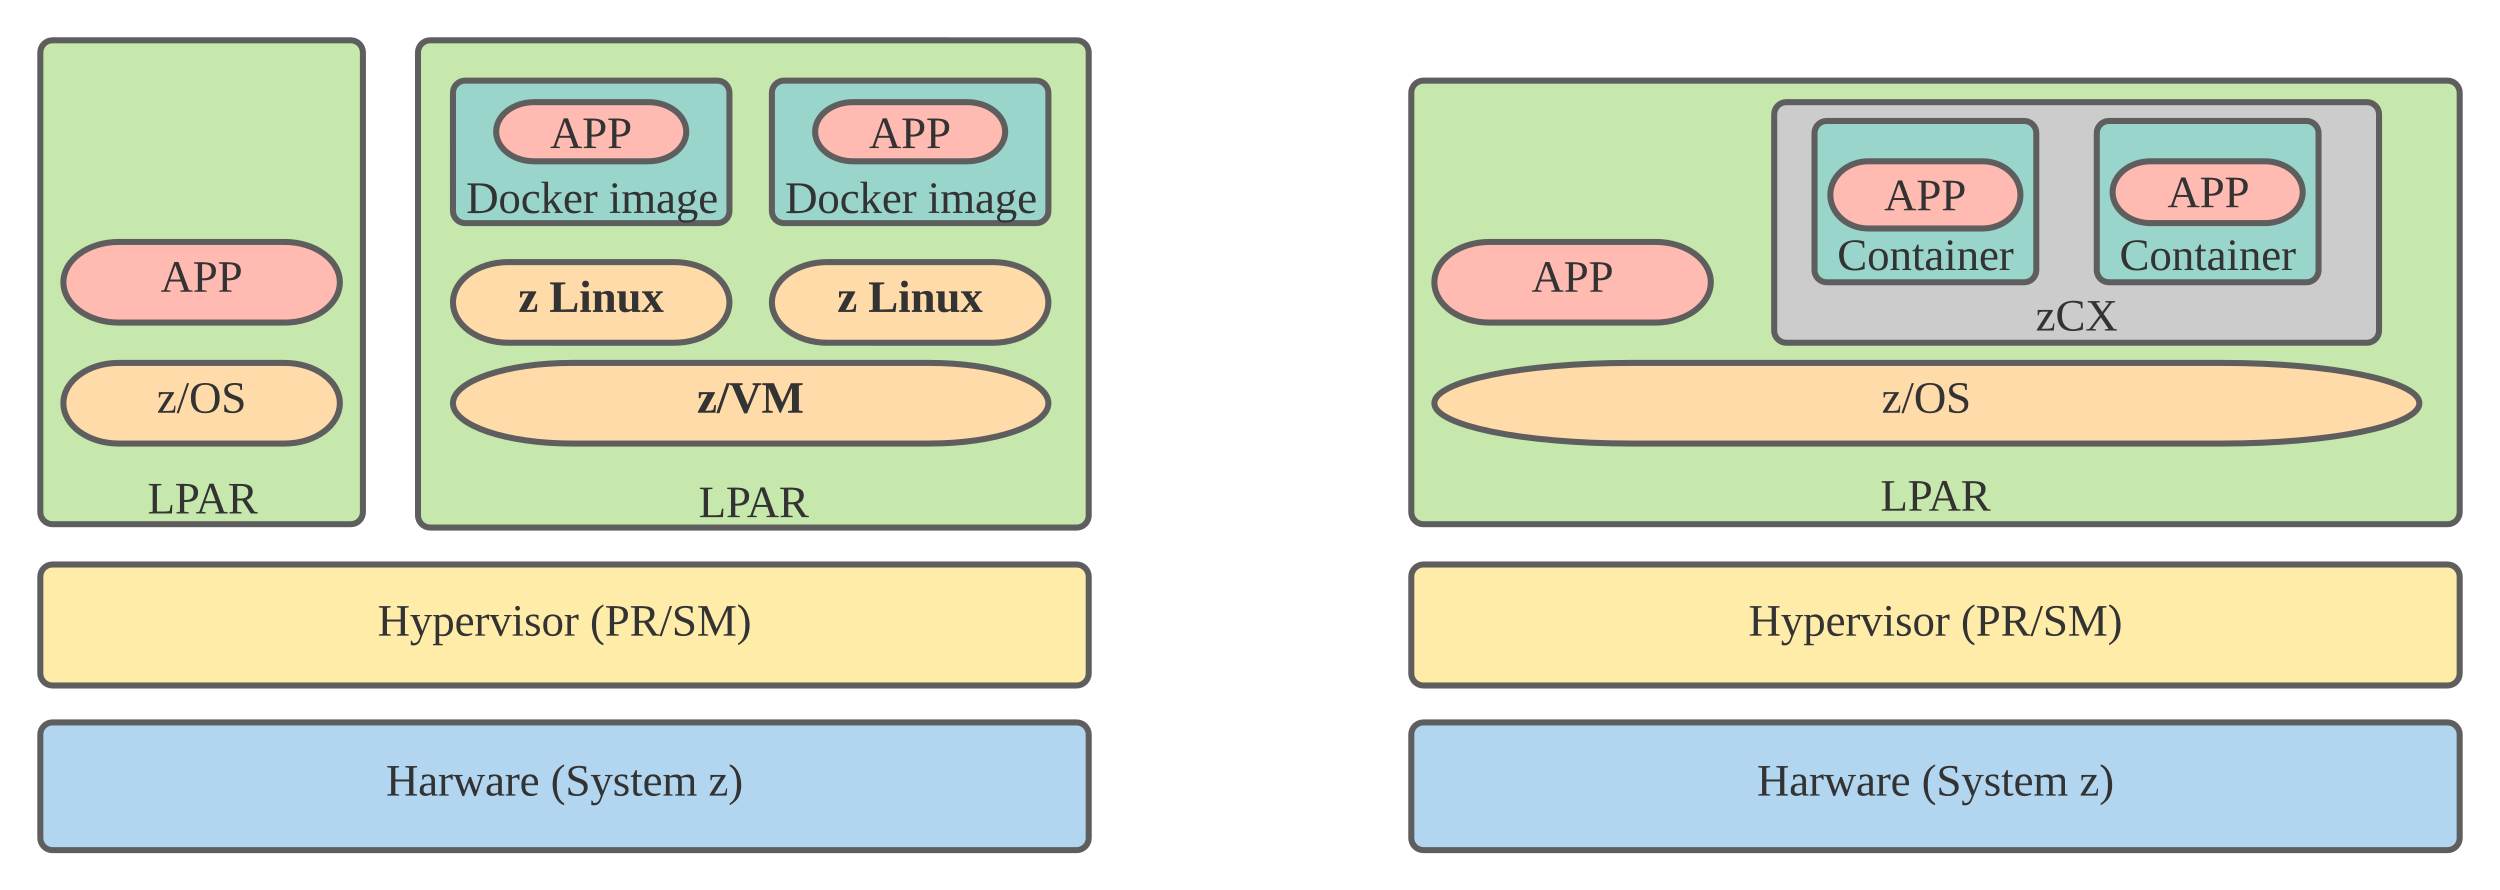 <svg xmlns="http://www.w3.org/2000/svg" xmlns:xlink="http://www.w3.org/1999/xlink" xmlns:lucid="lucid" width="1240" height="441.67"><g transform="translate(-260 -180)" lucid:page-tab-id="5EeFR3L0Rigf"><path d="M0 0h1870.87v1322.83H0z" fill="#fff"/><path d="M280 544.33c0-3.3 2.7-6 6-6h508c3.3 0 6 2.7 6 6v51.34c0 3.3-2.7 6-6 6H286c-3.3 0-6-2.7-6-6z" stroke="#5e5e5e" stroke-width="3" fill="#b2d6ef"/><use xlink:href="#a" transform="matrix(1,0,0,1,285,543.333) translate(166.451 31.278)"/><use xlink:href="#b" transform="matrix(1,0,0,1,285,543.333) translate(248.117 31.278)"/><use xlink:href="#c" transform="matrix(1,0,0,1,285,543.333) translate(326.389 31.278)"/><path d="M280 466c0-3.3 2.7-6 6-6h508c3.3 0 6 2.7 6 6v48c0 3.3-2.7 6-6 6H286c-3.3 0-6-2.7-6-6z" stroke="#5e5e5e" stroke-width="3" fill="#ffeca9"/><use xlink:href="#d" transform="matrix(1,0,0,1,285,465) translate(162.284 30.278)"/><use xlink:href="#e" transform="matrix(1,0,0,1,285,465) translate(267.593 30.278)"/><path d="M280 206c0-3.3 2.7-6 6-6h148c3.3 0 6 2.7 6 6v228c0 3.3-2.7 6-6 6H286c-3.3 0-6-2.7-6-6z" stroke="#5e5e5e" stroke-width="3" fill="#c7e8ac"/><use xlink:href="#f" transform="matrix(1,0,0,1,285,205) translate(48.185 229.665)"/><path d="M401.14 360c15.15 0 27.43 8.95 27.43 20s-12.28 20-27.43 20h-82.28c-15.15 0-27.43-8.95-27.43-20s12.28-20 27.43-20z" stroke="#5e5e5e" stroke-width="3" fill="#ffdba9"/><use xlink:href="#g" transform="matrix(1,0,0,1,296.429,365) translate(41.345 19.715)"/><path d="M401.14 300c15.15 0 27.43 8.95 27.43 20s-12.28 20-27.43 20h-82.28c-15.15 0-27.43-8.95-27.43-20s12.28-20 27.43-20z" stroke="#5e5e5e" stroke-width="3" fill="#ffbbb1"/><use xlink:href="#h" transform="matrix(1,0,0,1,296.429,305) translate(43.165 19.715)"/><path d="M467.33 206c0-3.3 2.7-6 6-6H794c3.3 0 6 2.7 6 6v229.67c0 3.3-2.7 6-6 6H473.33c-3.3 0-6-2.7-6-6z" stroke="#5e5e5e" stroke-width="3" fill="#c7e8ac"/><use xlink:href="#f" transform="matrix(1,0,0,1,472.333,205) translate(134.185 231.507)"/><path d="M720.93 360c32.62 0 59.07 8.95 59.07 20s-26.45 20-59.07 20h-177.2c-32.62 0-59.06-8.95-59.06-20s26.44-20 59.06-20z" stroke="#5e5e5e" stroke-width="3" fill="#ffdba9"/><use xlink:href="#i" transform="matrix(1,0,0,1,489.667,365) translate(116.054 19.715)"/><path d="M752.57 310c15.15 0 27.43 8.95 27.43 20s-12.28 20-27.43 20H670.3c-15.16 0-27.44-8.95-27.44-20s12.28-20 27.43-20z" stroke="#5e5e5e" stroke-width="3" fill="#ffdba9"/><use xlink:href="#j" transform="matrix(1,0,0,1,647.857,315) translate(27.425 19.715)"/><use xlink:href="#k" transform="matrix(1,0,0,1,647.857,315) translate(42.795 19.715)"/><path d="M960 544.33c0-3.3 2.7-6 6-6h508c3.3 0 6 2.7 6 6v51.34c0 3.3-2.7 6-6 6H966c-3.3 0-6-2.7-6-6z" stroke="#5e5e5e" stroke-width="3" fill="#b2d6ef"/><use xlink:href="#a" transform="matrix(1,0,0,1,965,543.333) translate(166.451 31.278)"/><use xlink:href="#b" transform="matrix(1,0,0,1,965,543.333) translate(248.117 31.278)"/><use xlink:href="#c" transform="matrix(1,0,0,1,965,543.333) translate(326.389 31.278)"/><path d="M960 466c0-3.3 2.7-6 6-6h508c3.3 0 6 2.7 6 6v48c0 3.3-2.7 6-6 6H966c-3.3 0-6-2.7-6-6z" stroke="#5e5e5e" stroke-width="3" fill="#ffeca9"/><use xlink:href="#d" transform="matrix(1,0,0,1,965,465) translate(162.284 30.278)"/><use xlink:href="#e" transform="matrix(1,0,0,1,965,465) translate(267.593 30.278)"/><path d="M960 226c0-3.3 2.7-6 6-6h508c3.3 0 6 2.7 6 6v208c0 3.3-2.7 6-6 6H966c-3.3 0-6-2.7-6-6z" stroke="#5e5e5e" stroke-width="3" fill="#c7e8ac"/><use xlink:href="#f" transform="matrix(1,0,0,1,965,225) translate(227.685 208.301)"/><path d="M1362.3 360c53.95 0 97.7 8.95 97.7 20s-43.75 20-97.7 20h-293.16c-53.96 0-97.7-8.95-97.7-20s43.74-20 97.7-20z" stroke="#5e5e5e" stroke-width="3" fill="#ffdba9"/><use xlink:href="#g" transform="matrix(1,0,0,1,976.429,365) translate(216.845 19.715)"/><path d="M1081.14 300c15.15 0 27.43 8.95 27.43 20s-12.28 20-27.43 20h-82.28c-15.15 0-27.43-8.95-27.43-20s12.28-20 27.43-20z" stroke="#5e5e5e" stroke-width="3" fill="#ffbbb1"/><use xlink:href="#h" transform="matrix(1,0,0,1,976.429,305) translate(43.165 19.715)"/><path d="M1140 236.67c0-3.32 2.7-6 6-6h288c3.3 0 6 2.68 6 6V344c0 3.3-2.7 6-6 6h-288c-3.3 0-6-2.7-6-6z" stroke="#5e5e5e" stroke-width="3" fill="#ccc"/><use xlink:href="#l" transform="matrix(1,0,0,1,1145,235.667) translate(124.691 108.28)"/><path d="M1160 246c0-3.3 2.7-6 6-6h98c3.3 0 6 2.7 6 6v68c0 3.3-2.7 6-6 6h-98c-3.3 0-6-2.7-6-6z" stroke="#5e5e5e" stroke-width="3" fill="#99d5ca"/><use xlink:href="#m" transform="matrix(1,0,0,1,1165,245) translate(6.265 68.919)"/><path d="M1243.3 260c10.4 0 18.84 7.46 18.84 16.67 0 9.2-8.44 16.66-18.85 16.66h-56.6c-10.4 0-18.84-7.46-18.84-16.66S1176.3 260 1186.7 260z" stroke="#5e5e5e" stroke-width="3" fill="#ffbbb1"/><use xlink:href="#h" transform="matrix(1,0,0,1,1172.857,265) translate(21.665 19.278)"/><path d="M1300 246c0-3.3 2.7-6 6-6h98c3.3 0 6 2.7 6 6v68c0 3.3-2.7 6-6 6h-98c-3.3 0-6-2.7-6-6z" stroke="#5e5e5e" stroke-width="3" fill="#99d5ca"/><use xlink:href="#m" transform="matrix(1,0,0,1,1305,245) translate(6.265 68.919)"/><path d="M1383.3 260c10.4 0 18.84 6.86 18.84 15.33 0 8.47-8.44 15.34-18.85 15.34h-56.6c-10.4 0-18.84-6.87-18.84-15.34 0-8.47 8.44-15.33 18.85-15.33z" stroke="#5e5e5e" stroke-width="3" fill="#ffbbb1"/><use xlink:href="#h" transform="matrix(1,0,0,1,1312.857,265) translate(22.165 17.778)"/><path d="M642.86 226c0-3.3 2.68-6 6-6H774c3.3 0 6 2.7 6 6v58.67c0 3.3-2.7 6-6 6H648.86c-3.32 0-6-2.7-6-6z" stroke="#5e5e5e" stroke-width="3" fill="#99d5ca"/><use xlink:href="#n" transform="matrix(1,0,0,1,647.857,225) translate(1.531 60.605)"/><use xlink:href="#o" transform="matrix(1,0,0,1,647.857,225) translate(72.272 60.605)"/><path d="M739.7 230.67c10.43 0 18.87 6.56 18.87 14.66 0 8.1-8.44 14.67-18.86 14.67h-56.56c-10.4 0-18.85-6.57-18.85-14.67s8.43-14.66 18.84-14.66z" stroke="#5e5e5e" stroke-width="3" fill="#ffbbb1"/><g><use xlink:href="#h" transform="matrix(1,0,0,1,669.286,235.667) translate(21.665 17.778)"/></g><path d="M594.38 310c15.15 0 27.43 8.95 27.43 20s-12.27 20-27.42 20H512.1c-15.15 0-27.43-8.95-27.43-20s12.28-20 27.43-20z" stroke="#5e5e5e" stroke-width="3" fill="#ffdba9"/><g><use xlink:href="#j" transform="matrix(1,0,0,1,489.667,315) translate(27.425 19.715)"/><use xlink:href="#k" transform="matrix(1,0,0,1,489.667,315) translate(42.795 19.715)"/></g><path d="M484.67 226c0-3.3 2.68-6 6-6H615.8c3.32 0 6 2.7 6 6v58.67c0 3.3-2.68 6-6 6H490.68c-3.32 0-6-2.7-6-6z" stroke="#5e5e5e" stroke-width="3" fill="#99d5ca"/><g><use xlink:href="#n" transform="matrix(1,0,0,1,489.667,225) translate(1.531 60.605)"/><use xlink:href="#o" transform="matrix(1,0,0,1,489.667,225) translate(72.272 60.605)"/></g><path d="M581.52 230.67c10.42 0 18.86 6.56 18.86 14.66 0 8.1-8.44 14.67-18.86 14.67h-56.57c-10.4 0-18.85-6.57-18.85-14.67s8.44-14.66 18.85-14.66z" stroke="#5e5e5e" stroke-width="3" fill="#ffbbb1"/><g><use xlink:href="#h" transform="matrix(1,0,0,1,511.095,235.667) translate(21.665 17.778)"/></g><defs><path fill="#333" d="M10 0v-9l31-5v-208l-31-4v-10h95v10l-30 4v93h110v-93l-30-4v-10h94v10l-30 4v208l30 5v9h-94v-9l30-5v-99H75v99l30 5v9H10" id="p"/><path fill="#333" d="M32-163c41-10 102-14 102 39v112c8 3 24-2 21 12h-45l-4-17C83 13 3 13 13-46c-2-50 45-50 92-51 4-36-5-70-42-56-6 2-12 4-16 6-4 7 0 23-15 20v-36zM42-47c0 41 41 33 63 22v-59c-34 1-63-1-63 37" id="q"/><path fill="#333" d="M57-145c16-10 35-24 60-25v45c-19 1-8-30-40-17l-20 6v124l29 4v8H7v-8l21-4v-141c-8-3-24 2-21-12h48" id="r"/><path fill="#333" d="M240-154L185 4h-14l-41-109L90 4H77L20-153c-7-3-23 1-20-12h79v8l-27 4L91-41l40-108h14l40 109 38-113-28-4v-8h63v8" id="s"/><path fill="#333" d="M84-170c49 0 66 33 63 87H46c-8 60 38 80 95 63v10C128-2 108 4 88 4 34 4 14-29 14-84c-1-54 22-86 70-86zm33 73c12-57-57-82-69-24-1 7-2 15-2 24h71" id="t"/><g id="a"><use transform="matrix(0.062,0,0,0.062,0,0)" xlink:href="#p"/><use transform="matrix(0.062,0,0,0.062,15.988,0)" xlink:href="#q"/><use transform="matrix(0.062,0,0,0.062,25.802,0)" xlink:href="#r"/><use transform="matrix(0.062,0,0,0.062,33.148,0)" xlink:href="#s"/><use transform="matrix(0.062,0,0,0.062,49.136,0)" xlink:href="#q"/><use transform="matrix(0.062,0,0,0.062,58.951,0)" xlink:href="#r"/><use transform="matrix(0.062,0,0,0.062,66.296,0)" xlink:href="#t"/></g><path fill="#333" d="M108-235c-52 28-62 95-58 178 3 56 21 97 58 119v15C7 49-17-153 67-223c12-10 25-19 41-27v15" id="u"/><path fill="#333" d="M178-68c0 79-95 82-154 59v-54h12c1 35 22 52 60 52 50 0 69-58 33-82-39-24-105-21-105-85 0-67 86-66 142-53v49h-12l-6-29c-31-27-121-7-89 42 28 43 119 24 119 101" id="v"/><path fill="#333" d="M161-154L85 37C75 66 49 86 8 75V39c18-2 6 24 29 21 30-4 38-32 47-58L21-153c-7-3-20 0-17-12h77v8l-26 4 45 116 43-116-26-4v-8h62v8" id="w"/><path fill="#333" d="M41-130c7 48 86 23 86 84 0 56-69 57-112 41v-40c20 0 9 29 31 31 35 19 77-26 41-50-27-18-72-13-72-59 0-50 58-52 100-41v36c-19 1-8-25-28-25-21-7-50-1-46 23" id="x"/><path fill="#333" d="M54-38c-1 25 24 26 44 20v12C71 10 25 9 25-35v-115H4c-2-14 14-10 21-15l18-38h11v38h38v15H54v112" id="y"/><path fill="#333" d="M126-118c4-37-42-32-68-25v131l24 4v8H8C5-13 21-9 28-12v-141c-7-3-23 1-20-12h48l1 13c22-15 77-30 92 2 32-22 104-36 104 29v109c8 3 24-2 21 12h-75v-8l25-4v-106c3-39-45-31-72-24 7 37 1 88 3 130l25 4v8h-78v-8l24-4v-106" id="z"/><g id="b"><use transform="matrix(0.062,0,0,0.062,0,0)" xlink:href="#u"/><use transform="matrix(0.062,0,0,0.062,7.346,0)" xlink:href="#v"/><use transform="matrix(0.062,0,0,0.062,19.691,0)" xlink:href="#w"/><use transform="matrix(0.062,0,0,0.062,30.802,0)" xlink:href="#x"/><use transform="matrix(0.062,0,0,0.062,39.444,0)" xlink:href="#y"/><use transform="matrix(0.062,0,0,0.062,45.617,0)" xlink:href="#t"/><use transform="matrix(0.062,0,0,0.062,55.432,0)" xlink:href="#z"/></g><path fill="#333" d="M10 0v-8l90-143c-23 2-54-4-70 6-5 8 1 26-14 24v-44h122v8L47-14c29-2 65 3 86-8l9-35h8l-5 57H10" id="A"/><path fill="#333" d="M12-250C113-222 137-19 52 49 40 59 28 69 12 77V62C56 37 70-16 70-87c0-70-13-123-58-148v-15" id="B"/><g id="c"><use transform="matrix(0.062,0,0,0.062,0,0)" xlink:href="#A"/><use transform="matrix(0.062,0,0,0.062,9.815,0)" xlink:href="#B"/></g><path fill="#333" d="M166-85c3 67-44 102-111 85l1 64 29 4v9H6v-9l21-4v-217c-7-3-22 1-19-12h46l1 9c11-8 26-14 45-14 47 2 64 36 66 85zM56-13c53 14 83-14 78-72 7-53-33-79-78-60v132" id="C"/><path fill="#333" d="M164-154L98 4H85L17-153c-7-3-20 0-17-12h77v8l-26 4L99-38l46-115-26-4v-8h61v8" id="D"/><path fill="#333" d="M47-200c-23 0-25-39 0-38 13 0 18 7 20 19-1 11-8 19-20 19zM65-12l28 4v8H8v-8l28-4v-141l-24-4v-8h53v153" id="E"/><path fill="#333" d="M90-170c52 0 76 32 76 87 0 54-24 87-77 87-51 0-75-34-75-87 0-54 24-87 76-87zM89-10c39 0 46-35 46-73 0-39-7-73-46-73-39 1-44 34-44 73s6 72 44 73" id="F"/><g id="d"><use transform="matrix(0.062,0,0,0.062,0,0)" xlink:href="#p"/><use transform="matrix(0.062,0,0,0.062,15.988,0)" xlink:href="#w"/><use transform="matrix(0.062,0,0,0.062,27.099,0)" xlink:href="#C"/><use transform="matrix(0.062,0,0,0.062,38.21,0)" xlink:href="#t"/><use transform="matrix(0.062,0,0,0.062,48.025,0)" xlink:href="#r"/><use transform="matrix(0.062,0,0,0.062,55.37,0)" xlink:href="#D"/><use transform="matrix(0.062,0,0,0.062,66.481,0)" xlink:href="#E"/><use transform="matrix(0.062,0,0,0.062,72.654,0)" xlink:href="#x"/><use transform="matrix(0.062,0,0,0.062,81.296,0)" xlink:href="#F"/><use transform="matrix(0.062,0,0,0.062,92.407,0)" xlink:href="#r"/></g><path fill="#333" d="M75-108c48 3 76-12 76-58s-28-57-76-54v112zm111-58c-1 60-46 78-111 74v78l37 5v9H13v-9l28-5v-208l-31-4v-10c81 1 178-14 176 70" id="G"/><path fill="#333" d="M199-173c-1 36-21 56-49 65l64 94 26 5v9h-57l-66-103H75v89l35 5v9H13v-9l28-5v-208l-31-4v-10c80 4 190-20 189 63zM75-119c50 2 89-1 89-51 0-49-39-52-89-50v101" id="H"/><path fill="#333" d="M18 4H0l83-241h17" id="I"/><path fill="#333" d="M152 0h-7L59-203v189l32 5v9H10v-9l31-5v-208l-31-4v-10h72l76 180 84-180h68v10l-31 4v208l31 5v9h-96v-9l32-5v-189" id="J"/><g id="e"><use transform="matrix(0.062,0,0,0.062,0,0)" xlink:href="#u"/><use transform="matrix(0.062,0,0,0.062,7.346,0)" xlink:href="#G"/><use transform="matrix(0.062,0,0,0.062,19.691,0)" xlink:href="#H"/><use transform="matrix(0.062,0,0,0.062,34.506,0)" xlink:href="#I"/><use transform="matrix(0.062,0,0,0.062,40.679,0)" xlink:href="#v"/><use transform="matrix(0.062,0,0,0.062,53.025,0)" xlink:href="#J"/><use transform="matrix(0.062,0,0,0.062,72.778,0)" xlink:href="#B"/></g><path fill="#333" d="M111-226l-36 4v207c33-1 73 2 101-4l11-49h11l-3 68H10v-9l31-5v-208l-31-4v-10h101v10" id="K"/><path fill="#333" d="M81-9v9H4v-9l26-5 81-224h33l83 224 30 5v9h-99v-9l31-5-23-68H73L49-14zm38-203L78-98h82" id="L"/><g id="f"><use transform="matrix(0.062,0,0,0.062,0,0)" xlink:href="#K"/><use transform="matrix(0.062,0,0,0.062,13.519,0)" xlink:href="#G"/><use transform="matrix(0.062,0,0,0.062,23.827,0)" xlink:href="#L"/><use transform="matrix(0.062,0,0,0.062,39.815,0)" xlink:href="#H"/></g><path fill="#333" d="M130-224c-62 0-78 43-78 106 0 64 16 108 78 108s78-45 78-108-16-106-78-106zm0 228C53 4 15-39 15-118c-1-80 37-120 115-120s115 42 115 120C245-39 207 4 130 4" id="M"/><g id="g"><use transform="matrix(0.062,0,0,0.062,0,0)" xlink:href="#A"/><use transform="matrix(0.062,0,0,0.062,9.815,0)" xlink:href="#I"/><use transform="matrix(0.062,0,0,0.062,15.988,0)" xlink:href="#M"/><use transform="matrix(0.062,0,0,0.062,31.975,0)" xlink:href="#v"/></g><g id="h"><use transform="matrix(0.062,0,0,0.062,0,0)" xlink:href="#L"/><use transform="matrix(0.062,0,0,0.062,15.988,0)" xlink:href="#G"/><use transform="matrix(0.062,0,0,0.062,28.333,0)" xlink:href="#G"/></g><path fill="#333" d="M7 0v-8l76-141c-18 1-39-3-50 6l-6 27H14v-49h129v8L67-16c24 0 48 1 63-8l9-38h13l-5 62H7" id="N"/><path fill="#333" d="M21 4H-4l83-241h25" id="O"/><path fill="#333" d="M256-236v13l-22 5L143 5h-24L23-218l-19-5v-13h103v13l-25 5 66 154 62-154-23-5v-13h69" id="P"/><path fill="#333" d="M155 0h-10L58-199v181l32 5V0H6v-13l30-5v-200l-30-5v-13h93l67 155 69-155h94v13l-30 5v200l30 5V0H212v-13l32-5v-181" id="Q"/><g id="i"><use transform="matrix(0.062,0,0,0.062,0,0)" xlink:href="#N"/><use transform="matrix(0.062,0,0,0.062,9.815,0)" xlink:href="#O"/><use transform="matrix(0.062,0,0,0.062,15.988,0)" xlink:href="#P"/><use transform="matrix(0.062,0,0,0.062,31.975,0)" xlink:href="#Q"/></g><use transform="matrix(0.062,0,0,0.062,0,0)" xlink:href="#N" id="j"/><path fill="#333" d="M128-223l-36 5v199l103-3 14-49h16l-7 71H6v-13l30-5v-200l-30-5v-13h122v13" id="R"/><path fill="#333" d="M77-16l18 4V0H8v-12l18-4v-133l-17-5v-11h68v149zM51-196c-16 0-27-10-27-27s10-27 27-27 27 11 27 27c0 17-10 27-27 27" id="S"/><path fill="#333" d="M127-114c3-31-26-38-50-25v123l15 4V0H10v-12l16-4v-133l-16-5v-11h64l2 14c31-23 102-32 102 30v105l17 4V0h-82v-12l14-4v-98" id="T"/><path fill="#333" d="M73-51c-3 31 27 38 51 25v-123l-16-5v-11h66v149l17 4V0h-65l-2-14C94 9 22 18 22-44v-105l-17-5v-11h68v114" id="U"/><path fill="#333" d="M5-154v-11h89v11l-19 5 24 37 32-37-16-5v-11h56v11l-15 4-46 54 52 81 16 4V0H90v-11l18-4-29-45-38 45 17 4V0H1v-11l15-3 53-62-48-73" id="V"/><g id="k"><use transform="matrix(0.062,0,0,0.062,0,0)" xlink:href="#R"/><use transform="matrix(0.062,0,0,0.062,14.815,0)" xlink:href="#S"/><use transform="matrix(0.062,0,0,0.062,20.988,0)" xlink:href="#T"/><use transform="matrix(0.062,0,0,0.062,33.333,0)" xlink:href="#U"/><use transform="matrix(0.062,0,0,0.062,45.679,0)" xlink:href="#V"/></g><path fill="#333" d="M52-115c0 93 80 130 150 87l7-35h11l-1 55c-23 7-52 12-83 12C60 4 19-37 15-115c-5-113 97-141 201-114l1 51h-12l-5-30c-15-9-39-16-62-16-66 0-86 41-86 109" id="W"/><path fill="#333" d="M56-14l29 5v9H8v-9l26-5 80-107-68-101-27-4v-10h97v10l-30 4 49 73 55-73-29-4v-10h77v10l-26 4-66 88 81 120 26 5v9h-97v-9l30-5-62-91" id="X"/><g id="l"><use transform="matrix(0.062,0,0,0.062,0,0)" xlink:href="#A"/><use transform="matrix(0.062,0,0,0.062,9.815,0)" xlink:href="#W"/><use transform="matrix(0.062,0,0,0.062,24.63,0)" xlink:href="#X"/></g><path fill="#333" d="M125-118c4-37-41-34-68-26v132l23 4v8H8C5-13 21-9 28-12v-141c-7-3-23 1-20-12h47l2 13c31-23 98-29 98 31v109c7 3 23-1 20 12h-72v-8l22-4v-106" id="Y"/><g id="m"><use transform="matrix(0.062,0,0,0.062,0,0)" xlink:href="#W"/><use transform="matrix(0.062,0,0,0.062,14.815,0)" xlink:href="#F"/><use transform="matrix(0.062,0,0,0.062,25.926,0)" xlink:href="#Y"/><use transform="matrix(0.062,0,0,0.062,37.037,0)" xlink:href="#y"/><use transform="matrix(0.062,0,0,0.062,43.21,0)" xlink:href="#q"/><use transform="matrix(0.062,0,0,0.062,53.025,0)" xlink:href="#E"/><use transform="matrix(0.062,0,0,0.062,59.198,0)" xlink:href="#Y"/><use transform="matrix(0.062,0,0,0.062,70.309,0)" xlink:href="#t"/><use transform="matrix(0.062,0,0,0.062,80.123,0)" xlink:href="#r"/></g><path fill="#333" d="M75-17c87 13 134-18 134-103 0-78-51-106-134-100v203zm171-102C246 5 139 7 10 0v-9l31-5v-208l-31-4v-10h107c82 0 129 35 129 117" id="Z"/><path fill="#333" d="M45-84c0 64 52 80 104 63 1 25-30 25-55 25-56 0-80-32-80-88 0-76 62-98 131-80v46h-10c-5-15-4-31-23-35-47-10-67 21-67 69" id="aa"/><path fill="#333" d="M60-80l68-73c-7-3-20 0-17-12h58c3 13-13 9-20 12l-47 48 60 93c7 3 21-1 18 12h-68c-3-12 9-9 15-12L82-83 60-60v48c7 3 21-1 18 12H10v-8l21-4v-226l-24-4v-8h53v170" id="ab"/><g id="n"><use transform="matrix(0.062,0,0,0.062,0,0)" xlink:href="#Z"/><use transform="matrix(0.062,0,0,0.062,15.988,0)" xlink:href="#F"/><use transform="matrix(0.062,0,0,0.062,27.099,0)" xlink:href="#aa"/><use transform="matrix(0.062,0,0,0.062,36.914,0)" xlink:href="#ab"/><use transform="matrix(0.062,0,0,0.062,48.025,0)" xlink:href="#t"/><use transform="matrix(0.062,0,0,0.062,57.84,0)" xlink:href="#r"/></g><path fill="#333" d="M141-152c28 39 5 97-54 97-9 0-20-2-27-3L49-35c29 22 130-14 124 52-4 45-38 57-88 61C21 83-8 26 45-2 33-6 22-15 21-31l28-31c-19-9-28-26-28-51-2-51 53-65 100-52l38-20 7 8zM85 64c35 0 61-11 61-42 0-35-57-17-89-21-9 8-16 19-17 34 0 25 19 29 45 29zM52-113c1 26 7 46 35 44 28-1 34-16 35-44 0-26-6-43-34-43s-36 17-36 43" id="ac"/><g id="o"><use transform="matrix(0.062,0,0,0.062,0,0)" xlink:href="#E"/><use transform="matrix(0.062,0,0,0.062,6.173,0)" xlink:href="#z"/><use transform="matrix(0.062,0,0,0.062,23.457,0)" xlink:href="#q"/><use transform="matrix(0.062,0,0,0.062,33.272,0)" xlink:href="#ac"/><use transform="matrix(0.062,0,0,0.062,44.383,0)" xlink:href="#t"/></g></defs></g></svg>